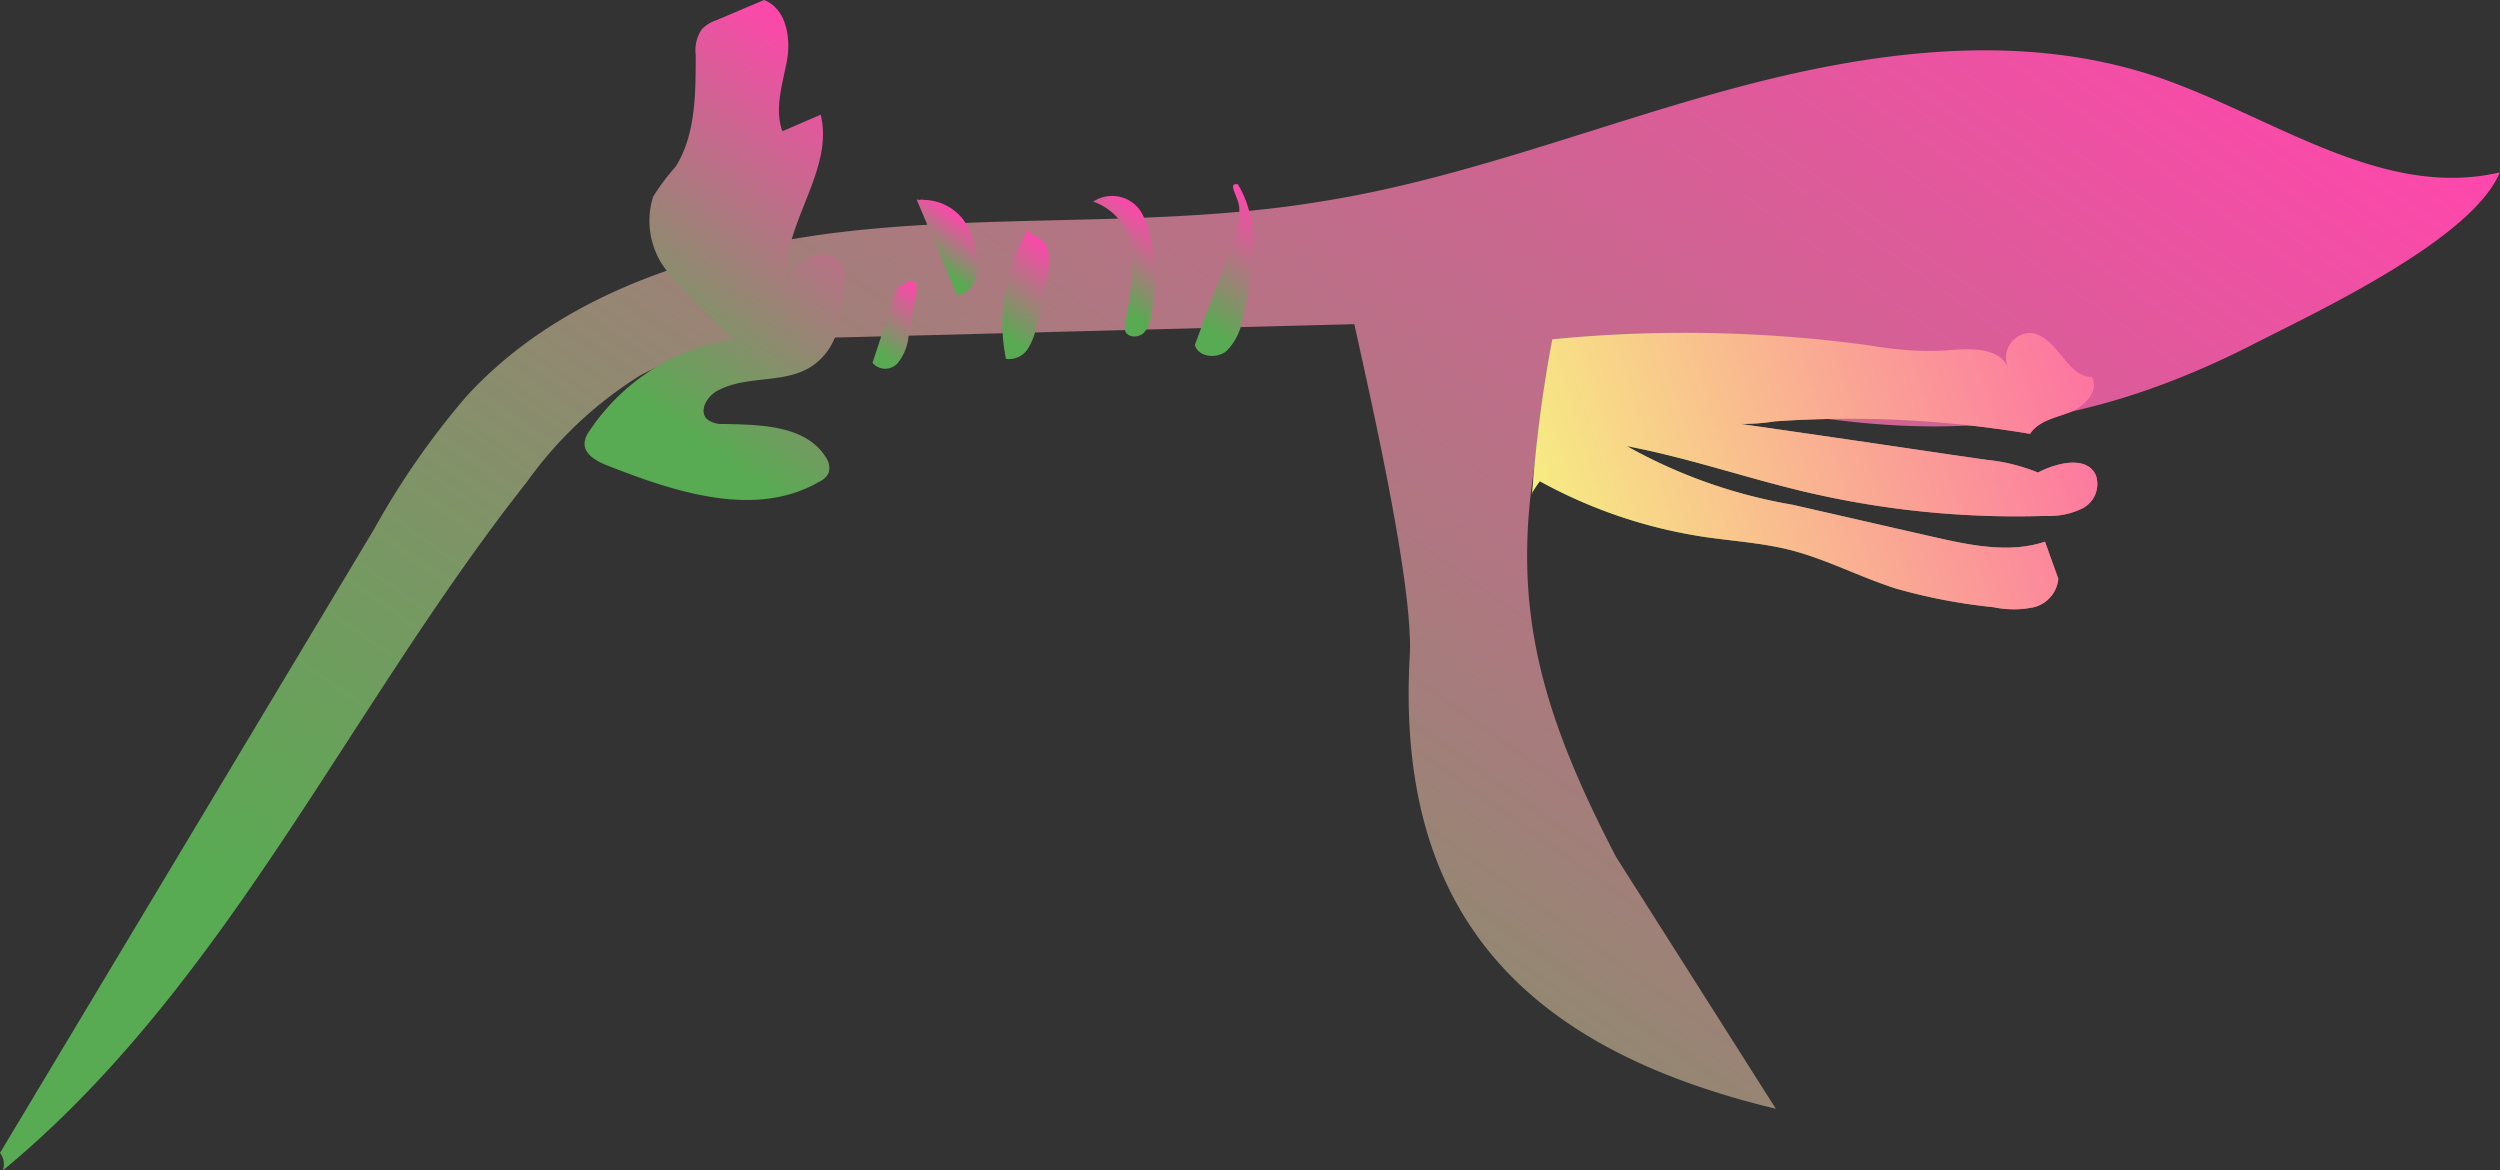 <svg xmlns="http://www.w3.org/2000/svg" xmlns:xlink="http://www.w3.org/1999/xlink" viewBox="0 0 124.01 58.06"><rect x="0" y="0" width="124.01" height="58.06" fill="#333333" stroke="none"/><defs><style>.cls-1{fill:url(#New_swatch_4);}.cls-2{fill:url(#New_swatch_4-2);}.cls-3{fill:url(#linear-gradient);}.cls-4{fill:url(#New_swatch_4-3);}.cls-5{fill:url(#New_swatch_4-4);}.cls-6{fill:url(#New_swatch_4-5);}.cls-7{fill:url(#New_swatch_4-6);}.cls-8{fill:url(#New_swatch_4-7);}.cls-9{fill:url(#New_swatch_4-8);}</style><linearGradient id="New_swatch_4" x1="92.87" y1="-13.06" x2="38.19" y2="63.71" gradientUnits="userSpaceOnUse"><stop offset="0" stop-color="#ff47ac"/><stop offset="1" stop-color="#58ab52"/></linearGradient><linearGradient id="New_swatch_4-2" x1="96.43" y1="13.29" x2="86.15" y2="27.71" xlink:href="#New_swatch_4"/><linearGradient id="linear-gradient" x1="113.73" y1="15.51" x2="73.9" y2="28.29" gradientUnits="userSpaceOnUse"><stop offset="0" stop-color="#ff47ac"/><stop offset="1" stop-color="#f6fa7f"/></linearGradient><linearGradient id="New_swatch_4-3" x1="63.11" y1="10.4" x2="59.27" y2="15.79" xlink:href="#New_swatch_4"/><linearGradient id="New_swatch_4-4" x1="57.24" y1="10.82" x2="54.58" y2="14.55" xlink:href="#New_swatch_4"/><linearGradient id="New_swatch_4-5" x1="52.35" y1="12.38" x2="49.5" y2="16.39" xlink:href="#New_swatch_4"/><linearGradient id="New_swatch_4-6" x1="47.74" y1="10.78" x2="46.13" y2="13.04" xlink:href="#New_swatch_4"/><linearGradient id="New_swatch_4-7" x1="45.78" y1="14.41" x2="43.6" y2="17.47" xlink:href="#New_swatch_4"/><linearGradient id="New_swatch_4-8" x1="43.79" y1="4.26" x2="32.35" y2="20.31" xlink:href="#New_swatch_4"/></defs><g id="Layer_2" data-name="Layer 2"><g id="Bloom"><path class="cls-1" d="M0,57.19l18.59-31a39.24,39.24,0,0,1,4.53-6.51c5-5.48,12.73-7.65,20.14-8.33S58.17,11.21,65.5,10C72.5,8.9,79.13,6.23,86,4.38s14.21-2.83,20.93-.59C112.61,5.7,118.14,9.93,124,8.55c-1.36,3.3-8.94,6.85-12.12,8.47C98.3,24,89.58,20.52,77.17,18.23c-2.6,9.74-1.64,15.38,3,24.29L88.09,55c-12.48-3-18.88-9.67-18.16-22.49.19-3.49-2-13-2.75-16.43L42,16.73c-3.52.08-7.19.21-10.27,1.91a19.71,19.71,0,0,0-5.59,5.26c-8.91,11.29-14.91,25-26,34.16A.91.91,0,0,0,0,57.19Z"/><path class="cls-2" d="M76.38,23.87a24.4,24.4,0,0,0,8.21,2.77c1.38.2,2.78.29,4.13.62,1.85.46,3.56,1.38,5.38,1.95a27.91,27.91,0,0,0,4.79.91,4.84,4.84,0,0,0,2,0,1.61,1.61,0,0,0,1.21-1.41l-.66-1.84c-1.76.59-3.69.18-5.51-.23l-7-1.6a25.57,25.57,0,0,1-8.23-2.91c0-.05,0-.1,0,0,3,.57,5.83,1.55,8.77,2.25a45.7,45.7,0,0,0,12,1.21,3.72,3.72,0,0,0,1.84-.38,1.36,1.36,0,0,0,.66-1.62c-.43-1-1.92-.65-2.88-.15a9.19,9.19,0,0,0-2.54-.63l-1.8-.26c-4.4-.65-8.8-1.3-13.25-1.92a10.7,10.7,0,0,0,4.55.27,54.13,54.13,0,0,1,12.65.62c.42-.65,1.28-.8,2-1.08s1.44-1.07,1.07-1.74c-1.26,0-1.7-2-3-2.18a1.22,1.22,0,0,0-1.16,1.71c-.51-1.12-2.13-.92-3.36-.83a16.88,16.88,0,0,1-3.4-.25A67.61,67.61,0,0,0,77,16.83a67.94,67.94,0,0,0-1,7.66C76,24.54,75.86,24.59,76.38,23.87Z"/><path class="cls-3" d="M76.38,23.87a24.4,24.4,0,0,0,8.21,2.77c1.38.2,2.78.29,4.13.62,1.85.46,3.56,1.38,5.38,1.95a27.91,27.91,0,0,0,4.79.91,4.84,4.84,0,0,0,2,0,1.61,1.61,0,0,0,1.21-1.41l-.66-1.84c-1.76.59-3.69.18-5.51-.23l-7-1.6a25.57,25.57,0,0,1-8.23-2.91c0-.05,0-.1,0,0,3,.57,5.83,1.55,8.77,2.25a45.7,45.7,0,0,0,12,1.21,3.72,3.72,0,0,0,1.84-.38,1.36,1.36,0,0,0,.66-1.62c-.43-1-1.92-.65-2.88-.15a9.19,9.19,0,0,0-2.54-.63l-1.8-.26c-4.4-.65-8.8-1.3-13.25-1.92a10.7,10.7,0,0,0,4.55.27,54.13,54.13,0,0,1,12.65.62c.42-.65,1.28-.8,2-1.08s1.44-1.07,1.07-1.74c-1.26,0-1.7-2-3-2.18a1.22,1.22,0,0,0-1.16,1.71c-.51-1.12-2.13-.92-3.36-.83a16.88,16.88,0,0,1-3.4-.25A67.61,67.61,0,0,0,77,16.83a67.94,67.94,0,0,0-1,7.66C76,24.54,75.86,24.59,76.38,23.87Z"/><path class="cls-4" d="M61.4,9.14c1.19,1.93.76,4.41.24,6.62a2.84,2.84,0,0,1-.81,1.66c-.49.39-1.39.3-1.56-.31l1.85-5a3.81,3.81,0,0,0,.35-1.84C61.39,9.68,60.87,9.07,61.4,9.14Z"/><path class="cls-5" d="M54.23,10a2.88,2.88,0,0,1,1.93,2.6A14.74,14.74,0,0,1,55.82,16a.89.89,0,0,0,0,.43c.14.34.67.33.93.07a1.69,1.69,0,0,0,.36-1,8.2,8.2,0,0,0-.35-4.67A1.7,1.7,0,0,0,54.23,10Z"/><path class="cls-6" d="M51,11.37A9,9,0,0,0,49.9,17.8,1.11,1.11,0,0,0,51,17.28a3.34,3.34,0,0,0,.43-1.19l.46-2.16A3.38,3.38,0,0,0,52,12.59a1.07,1.07,0,0,0-.81-.93S51.17,11.71,51,11.37Z"/><path class="cls-7" d="M45.47,9.9l2,4.73a1.08,1.08,0,0,0,.93-.84,2.82,2.82,0,0,0,0-1.32,4.18,4.18,0,0,0-.59-1.54,2.53,2.53,0,0,0-2.31-1C45.72,9.82,46.07,9.88,45.47,9.9Z"/><path class="cls-8" d="M44.51,14.25,43.28,18a.83.83,0,0,0,1.26,0,2.52,2.52,0,0,0,.53-1.34l.36-2.12a.72.72,0,0,0,0-.46A.3.3,0,0,0,45,14V14S45.07,14,44.51,14.25Z"/><path class="cls-9" d="M36.41,16.81a10.51,10.51,0,0,0-7.18,4.58,1.16,1.16,0,0,0-.23.55c-.06.57.57.93,1.1,1.14,3.4,1.34,7.37,2.65,10.53.82a.94.94,0,0,0,.48-.46.92.92,0,0,0-.14-.75c-1-1.6-3.23-1.62-5.1-1.66a1.17,1.17,0,0,1-.8-.24c-.42-.42,0-1.15.56-1.43,1.45-.77,3.39-.29,4.72-1.25s1.41-2.53,1.52-4a1.73,1.73,0,0,0-.12-1,1.19,1.19,0,0,0-1.48-.39A3.46,3.46,0,0,0,39,13.8c-.11-2.8,2.38-5.39,1.71-8.11l-1.9.82c-.4-1.1,0-2.31.22-3.47S39,.43,37.9,0L35.54,1a1.84,1.84,0,0,0-.72.44,1.84,1.84,0,0,0-.31,1.27c0,1.91,0,4-1,5.56A11.27,11.27,0,0,0,32.4,9.75a4,4,0,0,0,.86,3.9A36,36,0,0,0,36.41,16.81Z"/></g></g></svg>